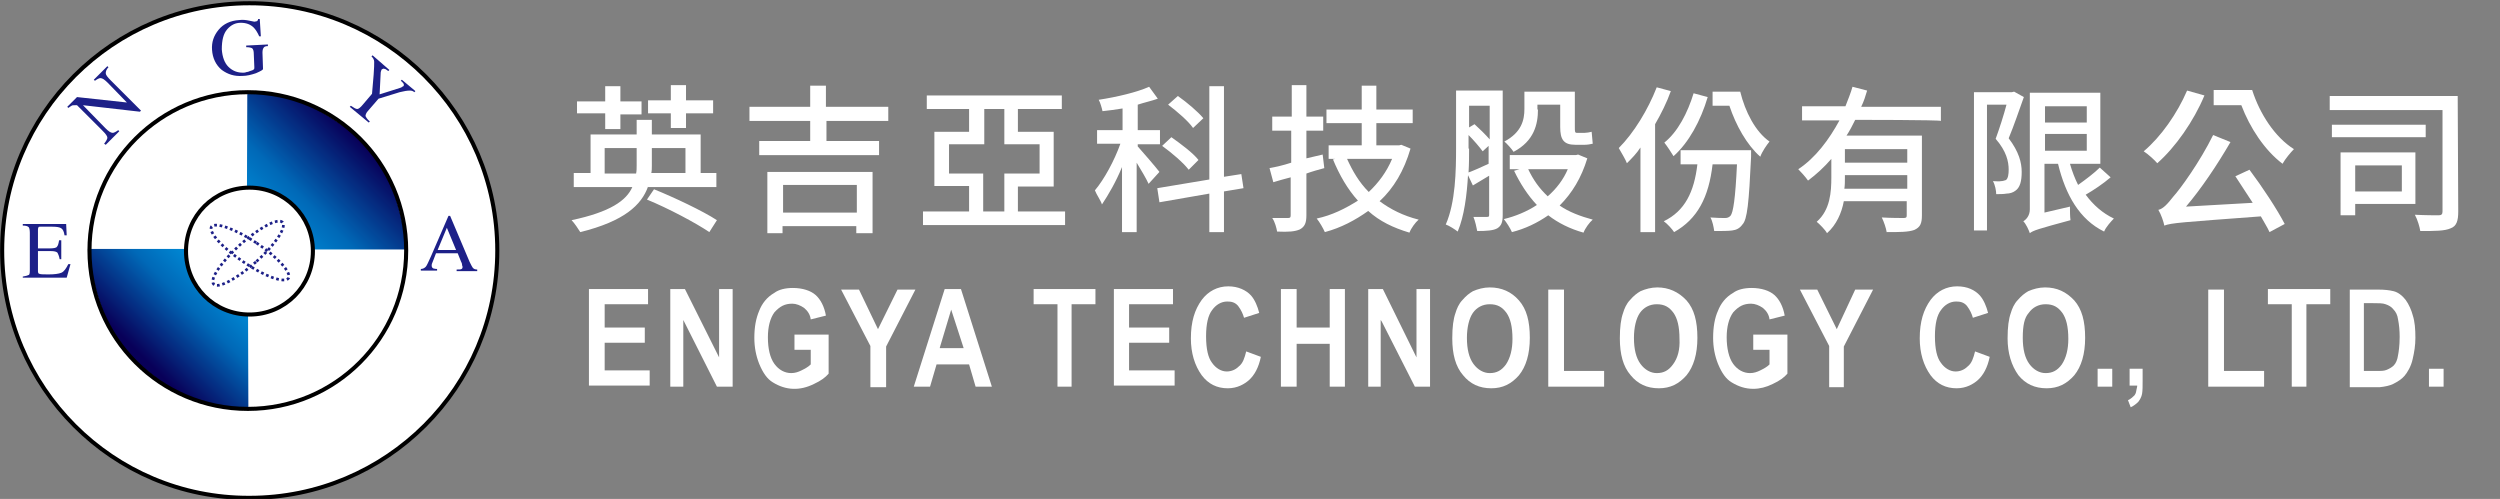 <?xml version="1.0" encoding="utf-8"?>
<!-- Generator: Adobe Illustrator 23.0.5, SVG Export Plug-In . SVG Version: 6.00 Build 0)  -->
<svg version="1.1" id="圖層_1" xmlns="http://www.w3.org/2000/svg" xmlns:xlink="http://www.w3.org/1999/xlink" x="0px" y="0px"
	 viewBox="0 0 461 92" style="enable-background:new 0 0 461 92;" xml:space="preserve">
<rect x="0" y="0" width="461" height="92" fill="#808080" stroke="none"/>
<style type="text/css">
	.st0{fill:#FFFFFF;stroke:#000000;stroke-width:0.75;}
	.st1{fill:#1D2088;}
	.st2{fill:url(#SVGID_1_);}
	.st3{fill:url(#SVGID_2_);}
	.st4{fill:none;stroke:#000000;stroke-width:0.75;}
	.st5{fill:none;stroke:#1D2088;stroke-width:0.5;stroke-dasharray:0.5;}
	.st6{fill:#FFFFFF;}
</style>
<g>
	<g>
		<path class="st0" d="M91.7,46.2c0,25.2-20.4,45.6-45.7,45.6C20.8,91.9,0.4,71.4,0.4,46.2S20.8,0.6,46,0.6S91.7,21,91.7,46.2z"/>
		<g>
			<path class="st1" d="M19.2,26.5c0.4-0.5,0.6-0.9,0.6-1.1c0-0.3-0.3-0.7-0.9-1.3l-4.7-4.7h-0.3c-0.3,0-0.6,0-0.7,0.1
				c-0.2,0.1-0.3,0.2-0.6,0.4l-0.2-0.2l1.8-1.8l9.2,1l-3.5-3.6c-0.6-0.6-1-0.9-1.4-0.9c-0.2,0-0.6,0.2-1,0.5l-0.2-0.2l2.5-2.5
				l0.2,0.2c-0.4,0.4-0.5,0.8-0.5,1.1s0.3,0.7,0.9,1.3l5.6,5.6l-0.2,0.2l-10.5-1.2l4.1,4.2c0.6,0.6,1,0.9,1.4,0.9
				c0.2,0,0.6-0.2,1-0.5l0.2,0.2l-2.5,2.5L19.2,26.5z"/>
			<path class="st1" d="M45.9,3.8c0.6,0.1,0.9,0.2,1,0.2c0.2,0,0.4-0.1,0.5-0.1c0.1-0.1,0.2-0.2,0.2-0.4h0.3l0.2,3.2h-0.3
				c-0.3-0.7-0.7-1.3-1-1.6c-0.6-0.6-1.4-0.9-2.4-0.9s-1.8,0.4-2.5,1.2s-1,2-1,3.7c0.1,1.4,0.5,2.5,1.2,3.2c0.8,0.8,1.7,1.1,2.7,1.1
				c0.2,0,0.4,0,0.6-0.1c0.2,0,0.5-0.1,0.7-0.2c0.4-0.1,0.6-0.2,0.7-0.3c0.1-0.1,0.1-0.2,0.1-0.4L46.8,10c0-0.6-0.1-0.9-0.3-1.1
				c-0.2-0.1-0.5-0.2-1.1-0.2V8.4l4-0.2v0.3c-0.4,0-0.6,0.1-0.7,0.2c-0.2,0.2-0.3,0.5-0.3,1l0.1,3c0,0.2-0.4,0.4-1.3,0.8
				c-0.9,0.3-1.7,0.5-2.5,0.5c-1.5,0.1-2.7-0.3-3.8-1.1c-1.1-0.9-1.7-2.2-1.8-3.7c-0.1-1.4,0.3-2.6,1.2-3.7s2.2-1.7,3.8-1.8
				C44.8,3.6,45.4,3.7,45.9,3.8z"/>
			<path class="st1" d="M71.8,12.9l-0.2,0.2c-0.3-0.2-0.5-0.4-0.7-0.4c-0.2-0.1-0.3,0-0.5,0.1c0,0-0.1,0.1-0.1,0.2
				c0,0.1-0.1,0.2-0.1,0.4l-0.2,4l3.8-1.2c0.2-0.1,0.3-0.1,0.4-0.2c0.1-0.1,0.1-0.1,0.2-0.1c0.1-0.2,0.1-0.3,0-0.5
				c-0.1-0.1-0.2-0.3-0.5-0.5l0.2-0.2l2.5,2.1L76.4,17c-0.2-0.2-0.5-0.3-0.8-0.3c-0.5,0-1.1,0.1-1.9,0.3l-3.9,1.2l-1.9,2.2
				c-0.4,0.4-0.5,0.8-0.5,1c0.1,0.2,0.3,0.6,0.8,1L68,22.6l-3.5-2.9l0.2-0.2c0.6,0.4,0.9,0.6,1.2,0.6c0.2,0,0.6-0.3,1-0.8l1.7-2
				l0.3-3.5c0.1-1.2,0.1-2,0.1-2.4s-0.2-0.7-0.5-1l0.2-0.2L71.8,12.9z"/>
		</g>
		<g>
			<path class="st1" d="M4.2,51c0.6-0.1,0.9-0.2,1.1-0.3s0.2-0.5,0.2-1.1v-6.7c0-0.5-0.1-0.9-0.2-1c-0.2-0.2-0.5-0.3-1.1-0.3v-0.3h8
				l0.1,2.1h-0.4c-0.1-0.7-0.3-1.1-0.6-1.3s-0.8-0.3-1.7-0.3H7.5c-0.2,0-0.4,0-0.4,0.1C7,42.1,7,42.2,7,42.4v3.4h2.3
				c0.6,0,1.1-0.1,1.2-0.3c0.2-0.2,0.3-0.6,0.4-1.2h0.4v3.5H11c-0.1-0.6-0.3-1-0.4-1.2c-0.2-0.2-0.6-0.3-1.2-0.3H7V50
				c0,0.3,0.1,0.5,0.3,0.5c0.2,0.1,0.8,0.1,1.7,0.1c1,0,1.8-0.1,2.3-0.3s0.9-0.8,1.3-1.6H13l-0.7,2.5H4.2V51z"/>
		</g>
		<g>
			<path class="st1" d="M80.6,49.9v-0.3c-0.4,0-0.6-0.1-0.7-0.1c-0.2-0.1-0.3-0.3-0.3-0.5c0-0.1,0-0.3,0.1-0.5s0.3-0.8,0.7-1.8h4
				l0.6,1.5c0.1,0.2,0.2,0.4,0.2,0.6c0,0.2,0.1,0.3,0.1,0.4c0,0.2-0.1,0.4-0.2,0.4c-0.1,0.1-0.4,0.1-0.9,0.1V50H88v-0.3
				c-0.4,0-0.6-0.1-0.8-0.3c-0.1-0.1-0.3-0.5-0.6-1.1L83,39.8h-0.3l-3.2,7.4c-0.5,1.1-0.8,1.8-1,2s-0.5,0.4-0.9,0.4v0.3H80.6z
				 M80.7,46.1l1.7-4.1l1.7,4.1H80.7z"/>
		</g>
		
			<linearGradient id="SVGID_1_" gradientUnits="userSpaceOnUse" x1="43.49" y1="45.903" x2="26.092" y2="28.506" gradientTransform="matrix(1 0 0 -1 0 94)">
			<stop  offset="0" style="stop-color:#00A0E9"/>
			<stop  offset="0.489" style="stop-color:#0068B7"/>
			<stop  offset="1" style="stop-color:#080059"/>
		</linearGradient>
		<path class="st2" d="M45.7,45.9H16.2c0,0,1.5,14.5,8.4,20.4c5.8,5,9.7,7.6,16.6,8.9c4.5,0.9,4.6,0.1,4.6,0.1L45.7,45.9L45.7,45.9z
			"/>
		
			<linearGradient id="SVGID_2_" gradientUnits="userSpaceOnUse" x1="45.866" y1="47.901" x2="66.083" y2="68.118" gradientTransform="matrix(1 0 0 -1 0 94)">
			<stop  offset="0" style="stop-color:#00A0E9"/>
			<stop  offset="0.489" style="stop-color:#0068B7"/>
			<stop  offset="1" style="stop-color:#080059"/>
		</linearGradient>
		<path class="st3" d="M45.5,46H75c0,0-1.4-14.9-8.6-20.5s-12.3-7.8-16.1-8.2c-4.6-0.5-4.7,0.1-4.7,0.1L45.5,46z"/>
		<ellipse class="st4" cx="45.7" cy="46.2" rx="29.2" ry="29.2"/>
		<path class="st0" d="M57.7,46.3C57.7,52.8,52.5,58,46,58s-11.7-5.2-11.7-11.7S39.5,34.6,46,34.6C52.5,34.6,57.7,39.9,57.7,46.3z"
			/>
		<path class="st5" d="M47.3,44.8c3.9,2.6,6.5,5.5,5.9,6.5c-0.7,1-4.4-0.3-8.3-3c-3.9-2.6-6.5-5.5-5.9-6.5
			C39.7,40.9,43.4,42.2,47.3,44.8z"/>
		<path class="st5" d="M47.2,48.3c-3.5,3.1-7,5-7.8,4.1s1.4-4.1,4.9-7.3c3.5-3.1,7-5,7.8-4.1S50.7,45.2,47.2,48.3z"/>
	</g>
	<g>
		<g>
			<path class="st6" d="M119.5,34.4c-1.2,3.4-4.4,6.4-12.5,8.4c-0.3-0.5-1.1-1.7-1.6-2.2c7.1-1.5,10.1-3.6,11.2-6.1h-10.8v-2.6h3.1
				v-7.1h8.5v-2.7h2.8v2.7h9v7.1h2.9v2.6H119.5z M111.6,20.9h-5.2v-2.2h5.2v-2.8h2.8v2.8h3.9v2.4h-3.9v2.7h-2.8V20.9z M117.3,32
				c0.1-0.5,0.1-1,0.1-1.5v-3.2h-5.9V32H117.3z M120.6,34.9c3.7,1.5,9,4,11.6,5.7l-1.4,2.2c-2.5-1.7-7.6-4.4-11.5-6L120.6,34.9z
				 M123.7,20.9h-4.2v-2.4h4.2v-2.8h2.8v2.8h5v2.4h-5v2.7h-2.8V20.9z M120.2,27.3v3.2c0,0.5,0,1-0.1,1.4h6.3v-4.6H120.2z"/>
			<path class="st6" d="M152.4,22.3v3.7h9.7v2.6h-22.1v-2.6h9.4v-3.7h-11.2v-2.6h11.2v-3.9h2.9v3.9h11.5v2.6H152.4z M141.5,31.7
				h19.4V43h-3v-1.3h-13.6V43h-2.8V31.7z M144.4,34.1v5.1H158v-5.1H144.4z"/>
			<path class="st6" d="M196.4,39v2.5h-26.2V39h8.5v-4.7h-6.4V24.3h6.4v-4.2h-7.8v-2.5h24.9v2.5h-8.1v4.2h6.6v10.1h-6.6V39H196.4z
				 M181.3,32V39h3.9V32h6.5v-5.4h-6.5v-6.5h-3.7v6.5H175V32H181.3z"/>
			<path class="st6" d="M211.8,33.9c-0.4-0.9-1.4-2.6-2.2-3.9v12.8h-2.7v-12c-1.1,2.7-2.5,5.1-3.7,6.9c-0.2-0.7-1-1.8-1.3-2.6
				c1.7-2,3.6-5.5,4.7-8.6h-4.3V24h4.7v-4c-1.3,0.2-2.6,0.4-3.7,0.5c-0.1-0.5-0.4-1.6-0.7-2.1c3.3-0.5,7.1-1.4,9.3-2.4l1.6,2.2
				c-1.1,0.4-2.5,0.7-3.7,1.1V24h4.1v2.6h-4.1V27c0.9,1,3.4,3.9,4,4.7L211.8,33.9z M225.7,35.3v7.5H223v-7.1l-9.2,1.6l-0.4-2.6
				l9.6-1.6V15.9h2.7v16.7l3.2-0.5l0.4,2.6L225.7,35.3z M219.2,31.3c-1-1.3-3.1-3.1-4.9-4.4l1.7-1.6c1.7,1.2,4,2.9,5,4.2L219.2,31.3
				z M220,23.6c-0.9-1.3-2.9-3-4.6-4.3l1.8-1.6c1.7,1.2,3.7,2.9,4.7,4.1L220,23.6z"/>
			<path class="st6" d="M244.2,31c-1.1,0.3-2.2,0.6-3.3,1v7.7c0,1.4-0.3,2.1-1.2,2.6c-0.9,0.4-2.1,0.5-4.2,0.4
				c-0.1-0.6-0.4-1.8-0.9-2.5c1.3,0,2.6,0,2.9,0c0.4,0,0.5-0.1,0.5-0.5v-7c-1.2,0.3-2.2,0.6-3.2,0.9l-0.7-2.6c1.1-0.2,2.5-0.5,4-1
				v-5.9h-3.5v-2.6h3.6v-5.8h2.7v5.8h3.1v2.6h-3.1v5.1l3-0.7L244.2,31z M260.1,27.4c-1.2,4.1-3.1,7.3-5.7,9.7c2,1.5,4.4,2.7,7.2,3.4
				c-0.6,0.5-1.4,1.6-1.7,2.4c-3-0.9-5.5-2.1-7.6-4c-2.4,1.7-5,3.1-8,3.9c-0.3-0.7-1-1.9-1.5-2.5c2.8-0.6,5.2-1.8,7.6-3.3
				c-1.9-2.1-3.4-4.7-4.6-7.6l0.4-0.1H245v-2.5h6.1v-4.1h-6.5v-2.5h6.5v-4.4h2.7v4.4h6.7v2.5h-6.7v4.1h4.2l0.4-0.1L260.1,27.4z
				 M248.4,29.3c1,2.2,2.2,4.3,4,6.1c1.8-1.7,3.3-3.7,4.3-6.1C256.6,29.3,248.4,29.3,248.4,29.3z"/>
			<path class="st6" d="M277.1,39.6c0,1.3-0.2,2-1,2.5c-0.7,0.4-1.9,0.5-3.7,0.5c-0.1-0.6-0.4-1.9-0.7-2.6c1.1,0,2.1,0,2.5,0
				s0.4-0.1,0.4-0.5v-7.1l-3,1.8l-0.9-1.9c-0.2,3.6-0.7,7.6-1.9,10.4c-0.5-0.4-1.6-1.1-2.2-1.3c1.8-4.1,1.9-9.9,1.9-14.2V16.7h8.6
				v22.9H277.1z M270.9,27.4c0,1.3,0,2.8-0.1,4.4c1.1-0.4,2.4-1,3.7-1.6v-3.3l-1.1,1c-0.5-0.7-1.6-2-2.6-3V27.4z M270.9,19.4v4.1
				l1-0.6c1,0.9,2,1.9,2.8,2.8v-6.2H270.9z M292.7,29.2c-1.1,3.6-2.8,6.4-5.1,8.7c1.7,1.2,3.9,2,6.1,2.6c-0.6,0.5-1.4,1.6-1.7,2.4
				c-2.5-0.7-4.7-1.8-6.5-3.2c-2,1.4-4.3,2.5-6.7,3.1c-0.3-0.7-1-1.8-1.5-2.4c2.1-0.5,4.3-1.4,6.1-2.6c-1.7-1.8-3.1-4-4.2-6.3l1-0.3
				h-1.8v-2.6h12.2l0.4-0.1L292.7,29.2z M283.6,20.2c0,2.7-0.7,5.8-4.5,7.8c-0.3-0.5-1.3-1.6-1.7-1.9c3.2-1.7,3.7-4,3.7-6v-3.2h9.3
				v6.5c0,0.9,0,1.1,0.4,1.1h1.4c0.3,0,1-0.1,1.3-0.2l0.2,2.2c-0.4,0.1-1,0.2-1.5,0.2h-1.7c-2.2,0-2.8-1-2.8-3.3v-4.1h-4.2V20.2z
				 M281.8,31.2c0.9,1.9,2,3.5,3.6,5c1.6-1.4,2.9-3.1,3.7-5H281.8z"/>
			<path class="st6" d="M308.1,16.8c-0.7,2-1.8,4.2-2.9,6.1v19.9h-2.7V27.2c-0.7,1.1-1.6,2-2.5,2.9c-0.2-0.6-1.1-2.1-1.5-2.8
				c2.8-2.8,5.4-7.1,7-11.2L308.1,16.8z M322.9,27.7c0,0,0,0.7,0,1.2c-0.4,8.5-0.7,11.6-1.6,12.5c-0.5,0.7-1.1,1-1.9,1.1
				c-0.7,0.1-2,0.1-3.3,0.1c-0.1-0.7-0.3-1.8-0.7-2.5c1.2,0.1,2.2,0.1,2.7,0.1c0.4,0,0.7-0.1,1-0.4c0.5-0.6,0.9-3.1,1.2-9.5h-4.5
				c-0.7,6.1-2.8,10.1-7.1,12.5c-0.3-0.5-1.3-1.6-1.9-2c3.9-1.9,5.6-5.4,6.2-10.5h-3.1v-2.6C309.7,27.7,322.9,27.7,322.9,27.7z
				 M314.9,17.9c-1.3,4.4-3.5,8.4-6.3,10.9c-0.3-0.5-1.2-1.9-1.7-2.5c2.5-2,4.3-5.5,5.4-9.1L314.9,17.9z M320.9,16.9
				c0.9,3.7,2.8,7.4,5.4,9.2c-0.5,0.6-1.4,1.9-1.7,2.8c-2.5-2.2-4.5-5.8-5.7-9.4h-3.1v-2.6C315.7,16.9,320.9,16.9,320.9,16.9z"/>
			<path class="st6" d="M342.1,22.1c-0.5,1-1,2-1.6,2.9h13.9v14.7c0,1.5-0.3,2.2-1.4,2.7c-1.1,0.4-2.7,0.4-5.1,0.4
				c-0.1-0.7-0.5-1.9-0.9-2.7c1.7,0.1,3.5,0.1,4,0.1c0.5,0,0.6-0.1,0.6-0.5v-2.6H340c-0.4,2.2-1.4,4.4-3.1,5.9
				c-0.3-0.6-1.4-1.7-1.9-2.1c2.5-2.2,2.7-5.5,2.7-8.2v-3.4c-1.3,1.5-2.7,2.8-4.3,4c-0.4-0.6-1.3-1.6-1.8-2.1c3.2-2.1,5.7-5.5,7.6-9
				h-6.9v-2.6h8c0.5-1.3,1-2.5,1.3-3.6l2.7,0.7c-0.3,1-0.6,2-1.1,3h14.7v2.6C357.8,22.1,342.1,22.1,342.1,22.1z M351.7,34.9v-2.6
				h-11.5v0.5c0,0.6,0,1.4-0.1,2H351.7z M351.7,27.5h-11.5V30h11.5V27.5z"/>
			<path class="st6" d="M373.2,17.9c-0.9,2.5-1.8,5.2-2.8,7.6c1.9,2.5,2.4,4.5,2.4,6.2c0,1.7-0.3,2.9-1.2,3.5
				c-0.4,0.3-1,0.5-1.6,0.5c-0.5,0.1-1.3,0.1-1.9,0.1c0-0.6-0.2-1.7-0.6-2.4c0.6,0,1.1,0.1,1.5,0c0.3,0,0.6-0.1,0.9-0.2
				c0.4-0.3,0.5-1.1,0.5-1.9c0-1.5-0.4-3.4-2.4-5.7c0.7-1.9,1.5-4.4,2-6.3h-3.6v23.2H364V17h7l0.4-0.1L373.2,17.9z M389.2,32.7
				c-1.4,1.2-3.2,2.4-4.6,3.2c1.4,1.9,3.1,3.4,5.2,4.4c-0.5,0.5-1.5,1.6-1.8,2.4c-4.5-2.2-7.1-6.7-8.5-12.5h-2.5v9l4.7-1.1
				c0,0.7,0,1.8,0.1,2.5c-5.9,1.6-6.9,1.9-7.5,2.4c-0.2-0.6-0.7-1.7-1.2-2.2c0.5-0.3,1.2-1,1.2-2.2V17.1h13v13.1h-5.6
				c0.4,1.4,0.9,2.7,1.5,3.9c1.4-1,3-2.2,4-3.2L389.2,32.7z M377.1,19.6v3h7.7v-3H377.1z M377.1,27.8h7.7v-3.1h-7.7V27.8z"/>
			<path class="st6" d="M406.5,17.6c-2,4.8-5.4,9.6-8.7,12.5c-0.4-0.5-1.7-1.7-2.5-2.2c3.2-2.7,6.2-7,8-11.2L406.5,17.6z
				 M414.8,31.3c2.4,3.2,5.1,7.3,6.5,10l-2.8,1.5c-0.4-0.9-1-1.8-1.6-2.9c-14.7,1.1-16.5,1.2-17.8,1.7c-0.1-0.6-0.6-2.1-1.1-2.9
				c0.9-0.2,1.7-1.1,2.8-2.5c1.2-1.3,4.9-6.4,7.3-11.3l3.2,1.3c-2.5,4.3-5.4,8.6-8.2,11.9l12.3-0.7c-1.1-1.7-2.2-3.4-3.2-4.9
				L414.8,31.3z M415.3,16.6c1.4,4.4,4.2,8.7,7.7,10.9c-0.6,0.6-1.6,1.8-2.1,2.7c-3.3-2.5-6-6.6-7.6-10.8h-5.1v-2.8H415.3z"/>
			<path class="st6" d="M453.3,39c0,1.7-0.3,2.7-1.4,3.1c-1.1,0.5-2.9,0.5-5.6,0.5c-0.1-0.7-0.5-2.1-1-3c1.9,0.1,3.9,0.1,4.4,0.1
				s0.7-0.2,0.7-0.7V20.3h-20.8v-2.6h23.6L453.3,39L453.3,39z M447.4,25.3H430V23h17.3V25.3z M434.3,37.6v2.1h-2.7V28.1h13.8v9.5
				C445.4,37.6,434.3,37.6,434.3,37.6z M434.3,30.5v4.8h8.6v-4.8H434.3z"/>
		</g>
		<g>
			<polygon class="st6" points="119.8,68.3 111.5,68.3 111.5,63.2 118.9,63.2 118.9,60.4 111.5,60.4 111.5,56.1 119.5,56.1 
				119.5,53.3 108.6,53.3 108.6,71.1 119.8,71.1 			"/>
			<polygon class="st6" points="135.1,71.3 135.1,53.3 132.6,53.3 132.6,65.9 126.3,53.3 123.6,53.3 123.6,71.3 126,71.3 126,59 
				132.2,71.3 			"/>
			<path class="st6" d="M146.2,53.1c-1.4,0-2.6,0.3-3.4,0.9c-1.4,0.8-2.3,2-2.8,3.3c-0.6,1.4-0.9,3-0.9,5c0,1.7,0.3,3.3,0.9,4.8
				c0.7,1.7,1.5,2.8,2.5,3.4c2.4,1.5,5,1.6,7.6,0.3c1.3-0.6,2.1-1.2,2.7-1.9v-7.2h-6.3v2.8h3v2.7l0,0c-0.5,0.5-1.1,0.8-1.7,1.1
				c-0.6,0.3-1.2,0.5-1.9,0.5c-1.2,0-2.3-0.6-3.1-1.7c-0.8-1.1-1.2-2.8-1.2-4.9c0-1.9,0.4-3.5,1.2-4.6c1-1.1,1.9-1.6,3.3-1.6
				c0.7,0,1.5,0.3,2.2,0.8c0.6,0.5,1.1,1.2,1.2,2.1l2.8-0.7c-0.3-1.7-1-3-1.9-3.8C149.5,53.6,148,53.1,146.2,53.1z"/>
			<polygon class="st6" points="165.5,53.4 161.9,60.7 158.4,53.4 155.1,53.4 160.5,63.8 160.5,71.4 163.4,71.4 163.4,63.9 
				168.8,53.4 			"/>
			<path class="st6" d="M178.7,67.2l1.2,4.1h3l-5.7-18h-3l-5.7,18h3l1.2-4.1H178.7z M173.3,64.1l2.1-7l2.3,7.1h-4.4L173.3,64.1z"/>
			<polygon class="st6" points="202,53.3 190.6,53.3 190.6,56.1 195,56.1 195,71.3 197.6,71.3 197.6,56.1 202,56.1 			"/>
			<polygon class="st6" points="216.6,68.3 208.2,68.3 208.2,63.2 215.6,63.2 215.6,60.4 208.2,60.4 208.2,56.1 216.3,56.1 
				216.3,53.3 205.4,53.3 205.4,71.1 216.6,71.1 			"/>
			<path class="st6" d="M226.5,52.8c-2,0-3.7,0.9-4.9,2.5c-1.3,1.8-2,4-2,7.1c0,2.7,0.7,5,2,6.8c1.2,1.6,2.8,2.4,4.8,2.4
				c1.8,0,3.1-0.8,3.9-1.5c1-0.9,1.8-2.3,2.2-4.3l-2.7-1c-0.3,1.2-0.6,2.2-1.4,2.8c-0.6,0.6-1.4,0.9-2.2,0.9c-1,0-2-0.6-2.7-1.6
				c-0.7-0.9-1.1-2.5-1.1-4.9c0-2.3,0.4-3.9,1.1-4.8c0.7-1,1.7-1.6,2.8-1.6c0.7,0,1.4,0.1,2,0.8c0.6,0.8,0.9,1.5,1.1,2.2l2.8-0.9
				c-0.3-1.2-0.8-2.4-1.5-3.2C229.8,53.5,228.3,52.8,226.5,52.8z"/>
			<polygon class="st6" points="248,71.3 248,53.3 245.2,53.3 245.2,60.4 239.1,60.4 239.1,53.3 236.2,53.3 236.2,71.3 239.1,71.3 
				239.1,63.4 245.2,63.4 245.2,71.3 			"/>
			<polygon class="st6" points="260.9,71.3 263.7,71.3 263.7,53.3 261.2,53.3 261.2,65.9 261,65.5 255,53.3 252.3,53.3 252.3,71.3 
				254.6,71.3 254.6,59 254.8,59.3 			"/>
			<path class="st6" d="M274.7,53c-1.1,0-2.2,0.3-3.1,0.7c-0.7,0.4-1.3,0.9-1.9,1.6c-0.7,0.7-1.1,1.7-1.3,2.4
				c-0.4,1.1-0.6,2.6-0.6,4.7c0,2.9,0.6,5.2,2,6.8c1.3,1.6,3,2.4,5.2,2.4c2.1,0,3.7-0.8,5.1-2.4c1.3-1.6,2-3.9,2-6.9
				c0-3.1-0.6-5.3-2-6.9C278.7,53.8,276.9,53,274.7,53z M277.7,67.2c-0.8,1.1-1.7,1.6-3,1.6c-1.1,0-2.2-0.6-3-1.7
				c-0.8-1.1-1.2-2.7-1.2-4.8c0-1.9,0.4-3.6,1.1-4.6c0.7-1,1.8-1.6,3.1-1.6c1.4,0,2.3,0.5,3.1,1.6c0.7,1,1.1,2.5,1.1,4.8
				C278.9,64.4,278.5,66,277.7,67.2z"/>
			<polygon class="st6" points="285.5,53.4 285.5,71.3 295.8,71.3 295.8,68.4 288.4,68.4 288.4,53.4 			"/>
			<path class="st6" d="M305.6,53c-1.1,0-2.2,0.3-3.1,0.7c-0.7,0.4-1.3,0.9-1.9,1.6c-0.7,0.7-1.1,1.7-1.3,2.4
				c-0.4,1.1-0.6,2.6-0.6,4.7c0,2.9,0.6,5.2,2,6.8c1.3,1.6,3,2.4,5.2,2.4c2.1,0,3.7-0.8,5.1-2.4c1.3-1.6,2-3.9,2-6.9
				c0-3.1-0.6-5.3-2-6.9C309.5,53.8,307.7,53,305.6,53z M308.5,67.2c-0.8,1.1-1.7,1.6-3,1.6c-1.1,0-2.2-0.6-3-1.7
				c-0.8-1.1-1.2-2.7-1.2-4.8c0-1.9,0.4-3.6,1.1-4.6c0.7-1,1.8-1.6,3.1-1.6c1.4,0,2.3,0.5,3.1,1.6c0.7,1,1.1,2.5,1.1,4.8
				C309.8,64.4,309.4,66,308.5,67.2z"/>
			<path class="st6" d="M323,53.1c-1.4,0-2.6,0.3-3.4,0.9c-1.4,0.8-2.3,2-2.8,3.3c-0.6,1.3-0.9,3-0.9,5c0,1.7,0.3,3.3,0.9,4.8
				c0.7,1.7,1.5,2.8,2.5,3.4c1.3,0.8,2.6,1.2,4,1.2c1.2,0,2.4-0.3,3.6-0.9c1.3-0.6,2.1-1.2,2.7-1.9v-7.2h-6.3v2.8h3v2.7l0,0
				c-0.5,0.5-1.1,0.8-1.7,1.1c-0.6,0.3-1.2,0.5-1.9,0.5c-1.2,0-2.3-0.6-3.1-1.7c-0.8-1.1-1.2-2.9-1.2-4.9c0-1.9,0.4-3.5,1.2-4.6
				c1-1.1,1.9-1.6,3.3-1.6c0.7,0,1.5,0.3,2.2,0.8c0.6,0.5,1.1,1.2,1.2,2.1l2.8-0.7c-0.3-1.7-1-3-1.9-3.8
				C326.3,53.6,324.8,53.1,323,53.1z"/>
			<polygon class="st6" points="342.1,53.4 338.7,60.7 335.1,53.4 331.9,53.4 337.3,63.8 337.3,71.4 340,71.4 340,63.9 345.4,53.4 
							"/>
			<path class="st6" d="M360.9,52.8c-2,0-3.7,0.9-4.9,2.5c-1.3,1.8-2,4-2,7.1c0,2.7,0.7,5,2,6.8c1.2,1.6,2.8,2.4,4.8,2.4
				c1.8,0,3.1-0.8,3.9-1.5c1-0.9,1.8-2.3,2.2-4.3l-2.7-1c-0.3,1.2-0.6,2.2-1.4,2.8c-0.6,0.6-1.4,0.9-2.2,0.9c-1,0-2-0.6-2.7-1.6
				c-0.7-0.9-1.1-2.5-1.1-4.9c0-2.3,0.4-3.9,1.1-4.8c0.7-1,1.7-1.6,2.8-1.6c0.7,0,1.4,0.1,2,0.8c0.6,0.8,0.9,1.5,1.1,2.2l2.8-0.9
				c-0.3-1.2-0.8-2.4-1.5-3.2C364.2,53.5,362.8,52.8,360.9,52.8z"/>
			<path class="st6" d="M377.1,53c-1.1,0-2.2,0.3-3.1,0.7c-0.7,0.4-1.3,0.9-1.9,1.6c-0.7,0.7-1.1,1.7-1.3,2.4
				c-0.4,1.1-0.6,2.6-0.6,4.7c0,2.7,0.7,5,2,6.8c1.3,1.6,3,2.4,5.2,2.4c2.1,0,3.7-0.8,5.1-2.4c1.3-1.6,2-3.9,2-6.9
				c0-3.1-0.6-5.3-2-6.9C381,53.8,379.3,53,377.1,53z M380.2,67.2c-0.8,1.1-1.7,1.6-3,1.6c-1.1,0-2.2-0.6-3-1.7
				c-0.8-1.1-1.2-2.7-1.2-4.8c0-2.3,0.3-3.7,1.1-4.6c0.7-1,1.8-1.6,3.1-1.6c1.4,0,2.3,0.5,3.1,1.6c0.7,1,1.1,2.5,1.1,4.8
				C381.4,64.4,381,66,380.2,67.2z"/>
			<rect x="386.8" y="68" class="st6" width="2.7" height="3.3"/>
			<path class="st6" d="M392.7,68v3.1h1.4l0,0.1c0,0.2-0.1,0.4-0.1,0.5c-0.1,0.5-0.1,0.8-0.4,1.2c-0.3,0.3-0.6,0.6-1.2,0.9l0.5,1.3
				c0.6-0.3,1-0.6,1.4-1c0.3-0.4,0.6-0.9,0.7-1.5c0.1-0.6,0.1-1.4,0.1-2.4V68H392.7z"/>
			<polygon class="st6" points="407.2,53.4 407.2,71.3 417.5,71.3 417.5,68.4 410.1,68.4 410.1,53.4 			"/>
			<polygon class="st6" points="429.7,53.3 418.2,53.3 418.2,56.1 422.6,56.1 422.6,71.3 425.3,71.3 425.3,56.1 429.7,56.1 			"/>
			<path class="st6" d="M441.3,70.8c0.8-0.4,1.6-0.9,2.1-1.5c0.5-0.6,1.2-1.7,1.5-3.1c0.3-1.3,0.5-2.5,0.5-3.9c0-1.6-0.1-3-0.5-4.2
				c-0.2-0.8-0.7-2-1.3-2.8c-0.6-0.8-1.4-1.4-2.2-1.6c-0.8-0.2-1.7-0.3-2.9-0.3h-5.2v18h5.5C439.8,71.3,440.7,71.1,441.3,70.8z
				 M435.9,68.3V55.9h1.5c1.2,0,2,0,2.5,0.2c0.6,0.2,1.1,0.5,1.4,0.9c0.5,0.5,0.8,1.1,0.9,1.9c0.2,1,0.3,2.1,0.3,3.2
				c0,1.7-0.2,2.9-0.3,3.4c-0.1,0.8-0.4,1.5-0.8,1.9c-0.3,0.3-0.8,0.6-1.3,0.8c-0.5,0.2-0.9,0.2-1.9,0.2H435.9z"/>
			<rect x="447.9" y="68" class="st6" width="2.7" height="3.3"/>
		</g>
	</g>
</g>
</svg>
